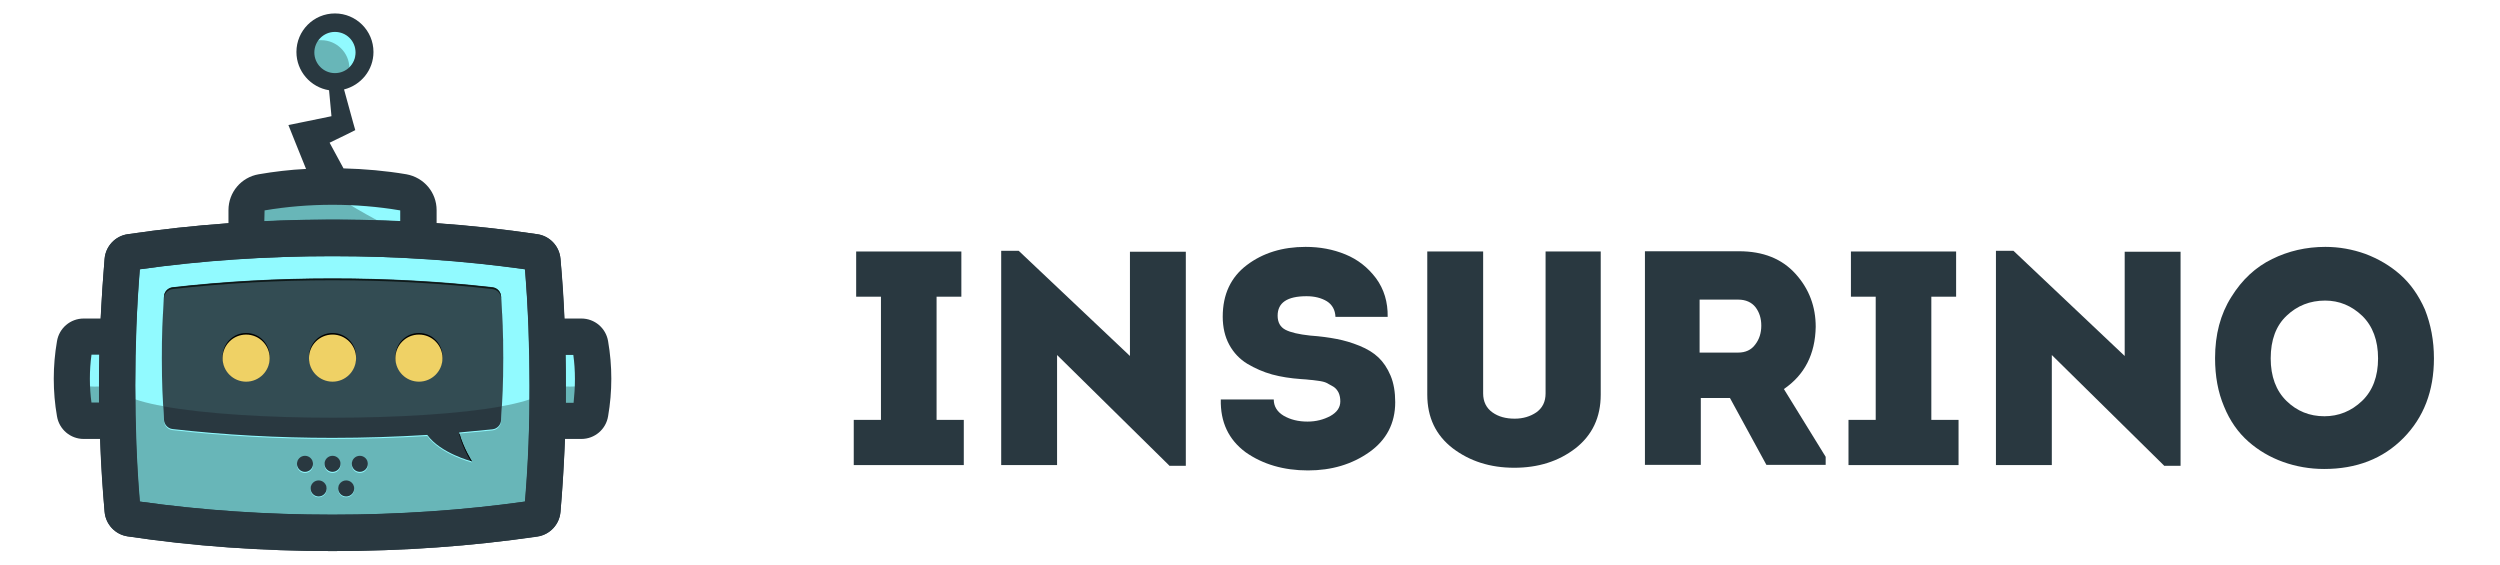 <svg viewBox="0 0 186 42" fill="none" xmlns="http://www.w3.org/2000/svg">
<path d="M69.681 31.239H71.706V34.602H63.519V31.239H65.543V22.074H63.699V18.711H71.525V22.074H69.681V31.239Z" fill="#293840"/>
<path d="M86.996 34.639L78.646 26.413V34.602H74.489V18.658H75.79L84.068 26.485V18.73H88.225V34.657H86.996V34.639Z" fill="#293840"/>
<path d="M90.827 29.721H94.767C94.767 30.227 95.02 30.643 95.507 30.932C96.014 31.222 96.592 31.366 97.279 31.366C97.912 31.366 98.472 31.222 98.978 30.951C99.466 30.679 99.719 30.318 99.719 29.866C99.719 29.631 99.683 29.414 99.592 29.215C99.502 29.034 99.375 28.872 99.195 28.763C99.014 28.654 98.851 28.564 98.707 28.492C98.562 28.419 98.345 28.365 98.056 28.329C97.767 28.293 97.55 28.257 97.424 28.257C97.297 28.239 97.099 28.221 96.791 28.203C96.014 28.148 95.309 28.04 94.64 27.859C93.99 27.678 93.375 27.407 92.797 27.064C92.236 26.72 91.785 26.25 91.46 25.654C91.134 25.057 90.971 24.352 90.971 23.556C90.971 21.911 91.568 20.628 92.761 19.724C93.953 18.82 95.417 18.368 97.134 18.368C98.201 18.368 99.177 18.549 100.099 18.928C101.02 19.308 101.761 19.887 102.375 20.7C102.972 21.514 103.261 22.472 103.243 23.575H99.358C99.339 23.068 99.122 22.671 98.725 22.418C98.309 22.165 97.803 22.038 97.207 22.038C95.761 22.038 95.056 22.526 95.056 23.484C95.056 23.99 95.255 24.334 95.634 24.533C96.014 24.732 96.628 24.876 97.478 24.967C98.237 25.021 98.887 25.111 99.448 25.22C100.008 25.328 100.568 25.491 101.146 25.726C101.725 25.961 102.195 26.25 102.556 26.594C102.918 26.937 103.225 27.389 103.46 27.95C103.695 28.51 103.804 29.179 103.804 29.92C103.804 31.493 103.153 32.74 101.87 33.644C100.586 34.548 99.068 35 97.315 35C95.507 35 93.953 34.548 92.67 33.644C91.405 32.704 90.79 31.402 90.827 29.721Z" fill="#293840"/>
<path d="M112.66 34.801C110.87 34.801 109.352 34.313 108.087 33.355C106.822 32.378 106.189 31.059 106.189 29.359V18.711H110.346V29.269C110.346 29.884 110.581 30.354 111.033 30.679C111.485 31.005 112.045 31.149 112.695 31.149C113.31 31.149 113.853 30.986 114.304 30.679C114.756 30.354 114.991 29.902 114.991 29.269V18.711H119.094V29.359C119.094 31.059 118.461 32.378 117.214 33.355C115.949 34.331 114.431 34.801 112.66 34.801Z" fill="#293840"/>
<path d="M132.721 28.944L135.83 33.987V34.584H131.42L128.709 29.612H126.54V34.584H122.383V18.693H129.377C131.185 18.693 132.576 19.254 133.589 20.375C134.601 21.495 135.089 22.815 135.089 24.316C135.052 26.358 134.257 27.895 132.721 28.944ZM126.45 26.232H129.323C129.865 26.232 130.299 26.033 130.588 25.635C130.896 25.238 131.04 24.767 131.04 24.225C131.04 23.683 130.896 23.231 130.606 22.851C130.317 22.49 129.884 22.291 129.323 22.291H126.45V26.232Z" fill="#293840"/>
<path d="M143.691 31.239H145.716V34.602H137.528V31.239H139.553V22.074H137.709V18.711H145.535V22.074H143.691V31.239Z" fill="#293840"/>
<path d="M161.005 34.639L152.655 26.413V34.602H148.498V18.658H149.8L158.077 26.485V18.73H162.234V34.657H161.005V34.639Z" fill="#293840"/>
<path d="M181.085 26.666C181.085 29.088 180.326 31.059 178.808 32.596C177.29 34.132 175.32 34.892 172.916 34.892C171.849 34.892 170.819 34.711 169.861 34.367C168.903 34.024 168.036 33.518 167.277 32.849C166.518 32.18 165.903 31.312 165.47 30.245C165.018 29.179 164.801 27.986 164.801 26.648C164.801 24.894 165.198 23.376 166.012 22.092C166.807 20.809 167.819 19.869 169.048 19.272C170.259 18.675 171.578 18.368 173.006 18.368C174.036 18.368 175.031 18.549 175.988 18.892C176.946 19.254 177.814 19.76 178.573 20.429C179.332 21.098 179.946 21.966 180.416 23.032C180.85 24.135 181.085 25.328 181.085 26.666ZM168.94 26.666C168.94 28.004 169.337 29.07 170.115 29.83C170.892 30.589 171.831 30.969 172.934 30.969C174 30.969 174.94 30.589 175.736 29.83C176.531 29.07 176.928 28.004 176.928 26.666C176.928 25.328 176.531 24.262 175.753 23.502C174.958 22.743 174.036 22.363 172.988 22.363C171.868 22.363 170.91 22.743 170.132 23.484C169.337 24.225 168.94 25.292 168.94 26.666Z" fill="#293840"/>
<path d="M8.678 25.052H6.21C5.871 25.052 5.593 25.291 5.553 25.609C5.414 26.426 5.334 27.282 5.334 28.178C5.334 29.074 5.414 29.93 5.553 30.746C5.613 31.065 5.891 31.304 6.21 31.304H8.678" fill="#68B6B8"/>
<path d="M40.784 31.323H43.252C43.591 31.323 43.869 31.085 43.909 30.766C44.049 29.95 44.128 29.094 44.128 28.198C44.128 27.302 44.049 26.445 43.909 25.629C43.849 25.311 43.571 25.072 43.252 25.072H40.784" fill="#68B6B8"/>
<path d="M8.678 25.052H6.21C5.871 25.052 5.593 25.291 5.553 25.609C5.414 26.426 5.334 27.282 5.334 28.178C5.334 29.074 8.678 28.675 8.678 28.675V25.052Z" fill="#91FAFF"/>
<path d="M40.784 28.675C40.784 28.675 44.128 29.074 44.128 28.178C44.128 27.282 44.049 26.426 43.909 25.609C43.849 25.291 43.571 25.052 43.252 25.052H40.784" fill="#91FAFF"/>
<path d="M31.13 18.003V15.654C31.13 14.997 30.653 14.439 29.996 14.32C28.324 14.041 26.552 13.882 24.721 13.882C22.89 13.882 21.118 14.041 19.446 14.32C18.789 14.439 18.311 14.997 18.311 15.654V18.003" fill="#68B6B8"/>
<path d="M31.13 18.003V15.654C31.13 14.997 30.652 14.439 29.995 14.32C28.323 14.041 26.552 13.882 24.721 13.882C22.909 13.882 31.13 18.003 31.13 18.003Z" fill="#91FAFF"/>
<path d="M24.9 6.117C26.12 6.117 27.109 5.128 27.109 3.907C27.109 2.686 26.12 1.697 24.9 1.697C23.68 1.697 22.69 2.686 22.69 3.907C22.69 5.128 23.68 6.117 24.9 6.117Z" fill="#68B6B8"/>
<path d="M24.9 2.314C24.342 2.314 23.865 2.593 23.586 3.011C23.686 2.991 23.785 2.991 23.904 2.991C25.039 2.991 25.974 3.907 25.994 5.042C26.293 4.763 26.492 4.345 26.492 3.887C26.492 3.031 25.776 2.314 24.9 2.314Z" fill="#91FAFF"/>
<path d="M9.693 18.78C9.375 18.82 9.156 19.079 9.116 19.377C8.857 22.364 8.718 25.47 8.718 28.676C8.718 31.861 8.857 34.987 9.116 37.974C9.136 38.292 9.375 38.531 9.693 38.571C14.371 39.268 19.427 39.646 24.741 39.646C30.056 39.646 35.132 39.268 39.789 38.571C40.108 38.531 40.327 38.273 40.367 37.974C40.625 34.987 40.765 31.881 40.765 28.676C40.765 25.49 40.625 22.364 40.367 19.377C40.347 19.059 40.108 18.82 39.789 18.78C35.112 18.083 30.056 17.705 24.741 17.705C19.427 17.705 14.351 18.083 9.693 18.78Z" fill="#68B6B8"/>
<path d="M9.693 18.78C9.375 18.82 9.156 19.079 9.116 19.377C8.857 22.364 8.718 25.47 8.718 28.676C8.718 31.861 40.765 31.861 40.765 28.676C40.765 25.49 40.625 22.364 40.367 19.377C40.347 19.059 40.108 18.82 39.789 18.78C35.112 18.083 30.056 17.705 24.741 17.705C19.427 17.705 14.351 18.083 9.693 18.78Z" fill="#91FAFF"/>
<path d="M37.281 22.125C37.261 21.786 37.003 21.488 36.645 21.448C32.803 21.01 28.802 20.791 24.741 20.791C20.661 20.791 16.68 21.01 12.838 21.448C12.5 21.488 12.221 21.766 12.201 22.125C12.102 23.877 12.042 24.713 12.042 26.724C12.042 28.735 12.102 29.571 12.201 31.323C12.221 31.662 12.48 31.961 12.838 32C16.68 32.438 20.681 32.657 24.741 32.657C27.13 32.657 29.479 32.578 31.788 32.438C32.783 33.812 35.112 34.41 35.112 34.41C35.112 34.41 34.435 33.374 34.156 32.259C34.992 32.18 35.828 32.1 36.645 32.02C36.983 31.98 37.261 31.702 37.281 31.343C37.381 29.591 37.441 28.755 37.441 26.744C37.441 24.713 37.381 23.877 37.281 22.125Z" fill="#91FAFF"/>
<path d="M37.281 22.045C37.261 21.707 37.003 21.408 36.645 21.368C32.803 20.93 28.802 20.711 24.741 20.711C20.661 20.711 16.68 20.93 12.838 21.368C12.5 21.408 12.221 21.687 12.201 22.045C12.102 23.797 12.042 24.634 12.042 26.644C12.042 28.655 12.102 29.492 12.201 31.244C12.221 31.582 12.48 31.881 12.838 31.921C16.68 32.359 20.681 32.578 24.741 32.578C27.13 32.578 29.479 32.498 31.788 32.359C32.783 33.733 35.112 34.33 35.112 34.33C35.112 34.33 34.435 33.294 34.156 32.179C34.992 32.1 35.828 32.02 36.645 31.941C36.983 31.901 37.261 31.622 37.281 31.264C37.381 29.512 37.441 28.675 37.441 26.664C37.441 24.653 37.381 23.797 37.281 22.045Z" fill="#293840"/>
<path d="M12.201 22.184C12.221 21.846 12.48 21.547 12.838 21.508C16.68 21.07 20.681 20.851 24.741 20.851C28.822 20.851 32.803 21.07 36.645 21.508C36.983 21.547 37.261 21.826 37.281 22.184C37.381 23.917 37.441 24.753 37.441 26.724C37.441 26.704 37.441 26.684 37.441 26.664C37.441 24.653 37.381 23.817 37.281 22.065C37.261 21.727 37.003 21.428 36.645 21.388C32.803 20.95 28.802 20.731 24.741 20.731C20.661 20.731 16.68 20.95 12.838 21.388C12.5 21.428 12.221 21.707 12.201 22.065C12.102 23.817 12.042 24.653 12.042 26.664C12.042 26.684 12.042 26.704 12.042 26.724C12.042 24.753 12.082 23.917 12.201 22.184Z" fill="black"/>
<path d="M34.156 32.299C34.375 33.155 34.813 33.952 35.012 34.29C35.072 34.31 35.112 34.31 35.112 34.31C35.112 34.31 34.495 33.354 34.196 32.279C34.176 32.299 34.156 32.299 34.156 32.299Z" fill="black"/>
<path d="M24.741 41C19.486 41 14.351 40.642 9.494 39.905C8.558 39.766 7.862 39.009 7.782 38.073C7.523 35.007 7.384 31.841 7.384 28.676C7.384 25.51 7.523 22.344 7.782 19.258C7.862 18.322 8.578 17.566 9.494 17.426C14.351 16.709 19.486 16.331 24.741 16.331C29.996 16.331 35.131 16.69 39.988 17.426C40.923 17.566 41.62 18.322 41.7 19.258C41.959 22.324 42.098 25.49 42.098 28.676C42.098 31.841 41.959 35.007 41.7 38.093C41.62 39.029 40.904 39.786 39.988 39.925C35.111 40.622 29.996 41 24.741 41ZM10.409 37.317C14.987 37.974 19.804 38.292 24.741 38.292C29.677 38.292 34.494 37.954 39.072 37.317C39.311 34.489 39.411 31.583 39.411 28.676C39.411 25.769 39.291 22.862 39.072 20.035C34.494 19.378 29.677 19.059 24.741 19.059C19.804 19.059 14.987 19.397 10.409 20.035C10.171 22.862 10.071 25.769 10.071 28.676C10.071 31.583 10.171 34.489 10.409 37.317Z" fill="#293840"/>
<path opacity="0.1" d="M37.341 30.228C37.401 29.093 37.441 28.237 37.441 26.664C37.441 24.653 37.381 23.817 37.281 22.065C37.261 21.727 37.003 21.428 36.645 21.388C32.803 20.95 28.802 20.731 24.741 20.731C20.661 20.731 16.68 20.95 12.838 21.388C12.5 21.428 12.221 21.707 12.201 22.065C12.102 23.817 12.042 24.653 12.042 26.664C12.042 28.237 12.082 29.093 12.142 30.228C18.292 31.363 31.191 31.363 37.341 30.228Z" fill="#91FAFF"/>
<path d="M31.171 28.277C32.138 28.277 32.922 27.493 32.922 26.525C32.922 25.557 32.138 24.773 31.171 24.773C30.203 24.773 29.419 25.557 29.419 26.525C29.419 27.493 30.203 28.277 31.171 28.277Z" fill="black"/>
<path d="M24.741 28.277C25.708 28.277 26.492 27.493 26.492 26.525C26.492 25.557 25.708 24.773 24.741 24.773C23.773 24.773 22.989 25.557 22.989 26.525C22.989 27.493 23.773 28.277 24.741 28.277Z" fill="black"/>
<path d="M18.312 28.277C19.28 28.277 20.064 27.493 20.064 26.525C20.064 25.557 19.28 24.773 18.312 24.773C17.345 24.773 16.561 25.557 16.561 26.525C16.561 27.493 17.345 28.277 18.312 28.277Z" fill="black"/>
<path d="M31.171 28.396C32.138 28.396 32.922 27.612 32.922 26.644C32.922 25.677 32.138 24.892 31.171 24.892C30.203 24.892 29.419 25.677 29.419 26.644C29.419 27.612 30.203 28.396 31.171 28.396Z" fill="#EFD165"/>
<path d="M24.741 28.396C25.708 28.396 26.492 27.612 26.492 26.644C26.492 25.677 25.708 24.892 24.741 24.892C23.773 24.892 22.989 25.677 22.989 26.644C22.989 27.612 23.773 28.396 24.741 28.396Z" fill="#EFD165"/>
<path d="M18.312 28.397C19.28 28.397 20.064 27.613 20.064 26.645C20.064 25.677 19.28 24.893 18.312 24.893C17.345 24.893 16.561 25.677 16.561 26.645C16.561 27.613 17.345 28.397 18.312 28.397Z" fill="#EFD165"/>
<path d="M23.706 36.998C24.035 36.998 24.303 36.73 24.303 36.401C24.303 36.071 24.035 35.803 23.706 35.803C23.376 35.803 23.108 36.071 23.108 36.401C23.108 36.73 23.376 36.998 23.706 36.998Z" fill="#91FAFF"/>
<path d="M25.756 36.998C26.086 36.998 26.354 36.73 26.354 36.401C26.354 36.071 26.086 35.803 25.756 35.803C25.427 35.803 25.159 36.071 25.159 36.401C25.159 36.73 25.427 36.998 25.756 36.998Z" fill="#91FAFF"/>
<path d="M22.691 35.187C23.021 35.187 23.288 34.919 23.288 34.589C23.288 34.26 23.021 33.992 22.691 33.992C22.361 33.992 22.094 34.26 22.094 34.589C22.094 34.919 22.361 35.187 22.691 35.187Z" fill="#91FAFF"/>
<path d="M24.741 35.186C25.07 35.186 25.338 34.919 25.338 34.589C25.338 34.259 25.07 33.992 24.741 33.992C24.411 33.992 24.144 34.259 24.144 34.589C24.144 34.919 24.411 35.186 24.741 35.186Z" fill="#91FAFF"/>
<path d="M26.771 35.186C27.101 35.186 27.368 34.919 27.368 34.589C27.368 34.259 27.101 33.992 26.771 33.992C26.441 33.992 26.174 34.259 26.174 34.589C26.174 34.919 26.441 35.186 26.771 35.186Z" fill="#91FAFF"/>
<path d="M23.706 36.938C24.035 36.938 24.303 36.671 24.303 36.341C24.303 36.011 24.035 35.743 23.706 35.743C23.376 35.743 23.108 36.011 23.108 36.341C23.108 36.671 23.376 36.938 23.706 36.938Z" fill="#293840"/>
<path d="M25.756 36.938C26.086 36.938 26.354 36.671 26.354 36.341C26.354 36.011 26.086 35.743 25.756 35.743C25.427 35.743 25.159 36.011 25.159 36.341C25.159 36.671 25.427 36.938 25.756 36.938Z" fill="#293840"/>
<path d="M22.691 35.107C23.021 35.107 23.288 34.839 23.288 34.509C23.288 34.179 23.021 33.912 22.691 33.912C22.361 33.912 22.094 34.179 22.094 34.509C22.094 34.839 22.361 35.107 22.691 35.107Z" fill="#293840"/>
<path d="M24.741 35.106C25.07 35.106 25.338 34.839 25.338 34.509C25.338 34.179 25.07 33.912 24.741 33.912C24.411 33.912 24.144 34.179 24.144 34.509C24.144 34.839 24.411 35.106 24.741 35.106Z" fill="#293840"/>
<path d="M26.771 35.106C27.101 35.106 27.368 34.839 27.368 34.509C27.368 34.179 27.101 33.912 26.771 33.912C26.441 33.912 26.174 34.179 26.174 34.509C26.174 34.839 26.441 35.106 26.771 35.106Z" fill="#293840"/>
<path d="M45.243 25.39C45.084 24.415 44.248 23.698 43.252 23.698H41.998C41.939 22.205 41.839 20.731 41.7 19.258C41.62 18.322 40.904 17.565 39.988 17.426C37.54 17.068 35.032 16.789 32.484 16.61V15.634C32.484 14.32 31.548 13.205 30.235 12.966C28.702 12.707 27.13 12.568 25.557 12.528L24.522 10.617L25.756 10.019L26.433 9.681L26.274 9.123L25.597 6.655C26.851 6.336 27.786 5.221 27.786 3.867C27.786 2.274 26.492 1 24.92 1C23.328 1 22.054 2.294 22.054 3.867C22.054 5.301 23.109 6.495 24.482 6.714L24.661 8.646L22.631 9.064L21.457 9.303L21.974 10.597L22.77 12.568C21.576 12.628 20.402 12.767 19.247 12.966C17.953 13.185 16.998 14.3 16.998 15.634V16.61C14.45 16.789 11.942 17.068 9.494 17.426C8.558 17.565 7.862 18.322 7.782 19.258C7.662 20.711 7.563 22.205 7.483 23.698H6.229C5.234 23.698 4.398 24.415 4.239 25.39C4.08 26.306 4 27.242 4 28.178C4 29.133 4.08 30.069 4.239 30.965C4.398 31.941 5.234 32.658 6.229 32.658H7.444C7.503 34.489 7.623 36.301 7.782 38.073C7.862 39.009 8.578 39.766 9.494 39.905C14.351 40.622 19.486 41 24.741 41C29.996 41 35.131 40.642 39.988 39.905C40.924 39.766 41.62 39.009 41.7 38.073C41.859 36.301 41.959 34.489 42.038 32.658H43.252C44.248 32.658 45.084 31.941 45.243 30.965C45.402 30.049 45.482 29.113 45.482 28.178C45.482 27.242 45.402 26.306 45.243 25.39ZM6.807 29.97C6.727 29.392 6.687 28.795 6.687 28.178C6.687 27.561 6.727 26.983 6.807 26.386H7.384C7.364 27.142 7.364 27.899 7.364 28.655C7.364 29.094 7.364 29.512 7.364 29.95H6.807V29.97ZM23.387 3.907C23.387 3.071 24.064 2.374 24.92 2.374C25.776 2.374 26.453 3.051 26.453 3.907C26.453 4.763 25.776 5.44 24.92 5.44C24.064 5.44 23.387 4.743 23.387 3.907ZM19.685 15.654C22.95 15.097 26.512 15.097 29.777 15.654V16.47C28.105 16.391 26.433 16.351 24.721 16.351C23.029 16.351 21.337 16.391 19.665 16.47L19.685 15.654ZM39.053 37.317C34.474 37.974 29.657 38.292 24.721 38.292C19.785 38.292 14.968 37.954 10.389 37.317C10.151 34.489 10.051 31.582 10.051 28.675C10.051 25.768 10.171 22.862 10.389 20.034C14.968 19.377 19.785 19.059 24.721 19.059C29.657 19.059 34.474 19.397 39.053 20.034C39.291 22.862 39.391 25.768 39.391 28.675C39.411 31.582 39.291 34.489 39.053 37.317ZM42.675 29.97H42.098C42.098 29.532 42.098 29.113 42.098 28.675C42.098 27.919 42.098 27.162 42.078 26.406H42.655C42.735 26.983 42.775 27.58 42.775 28.198C42.775 28.815 42.735 29.392 42.675 29.97Z" fill="#293840"/>
</svg>
